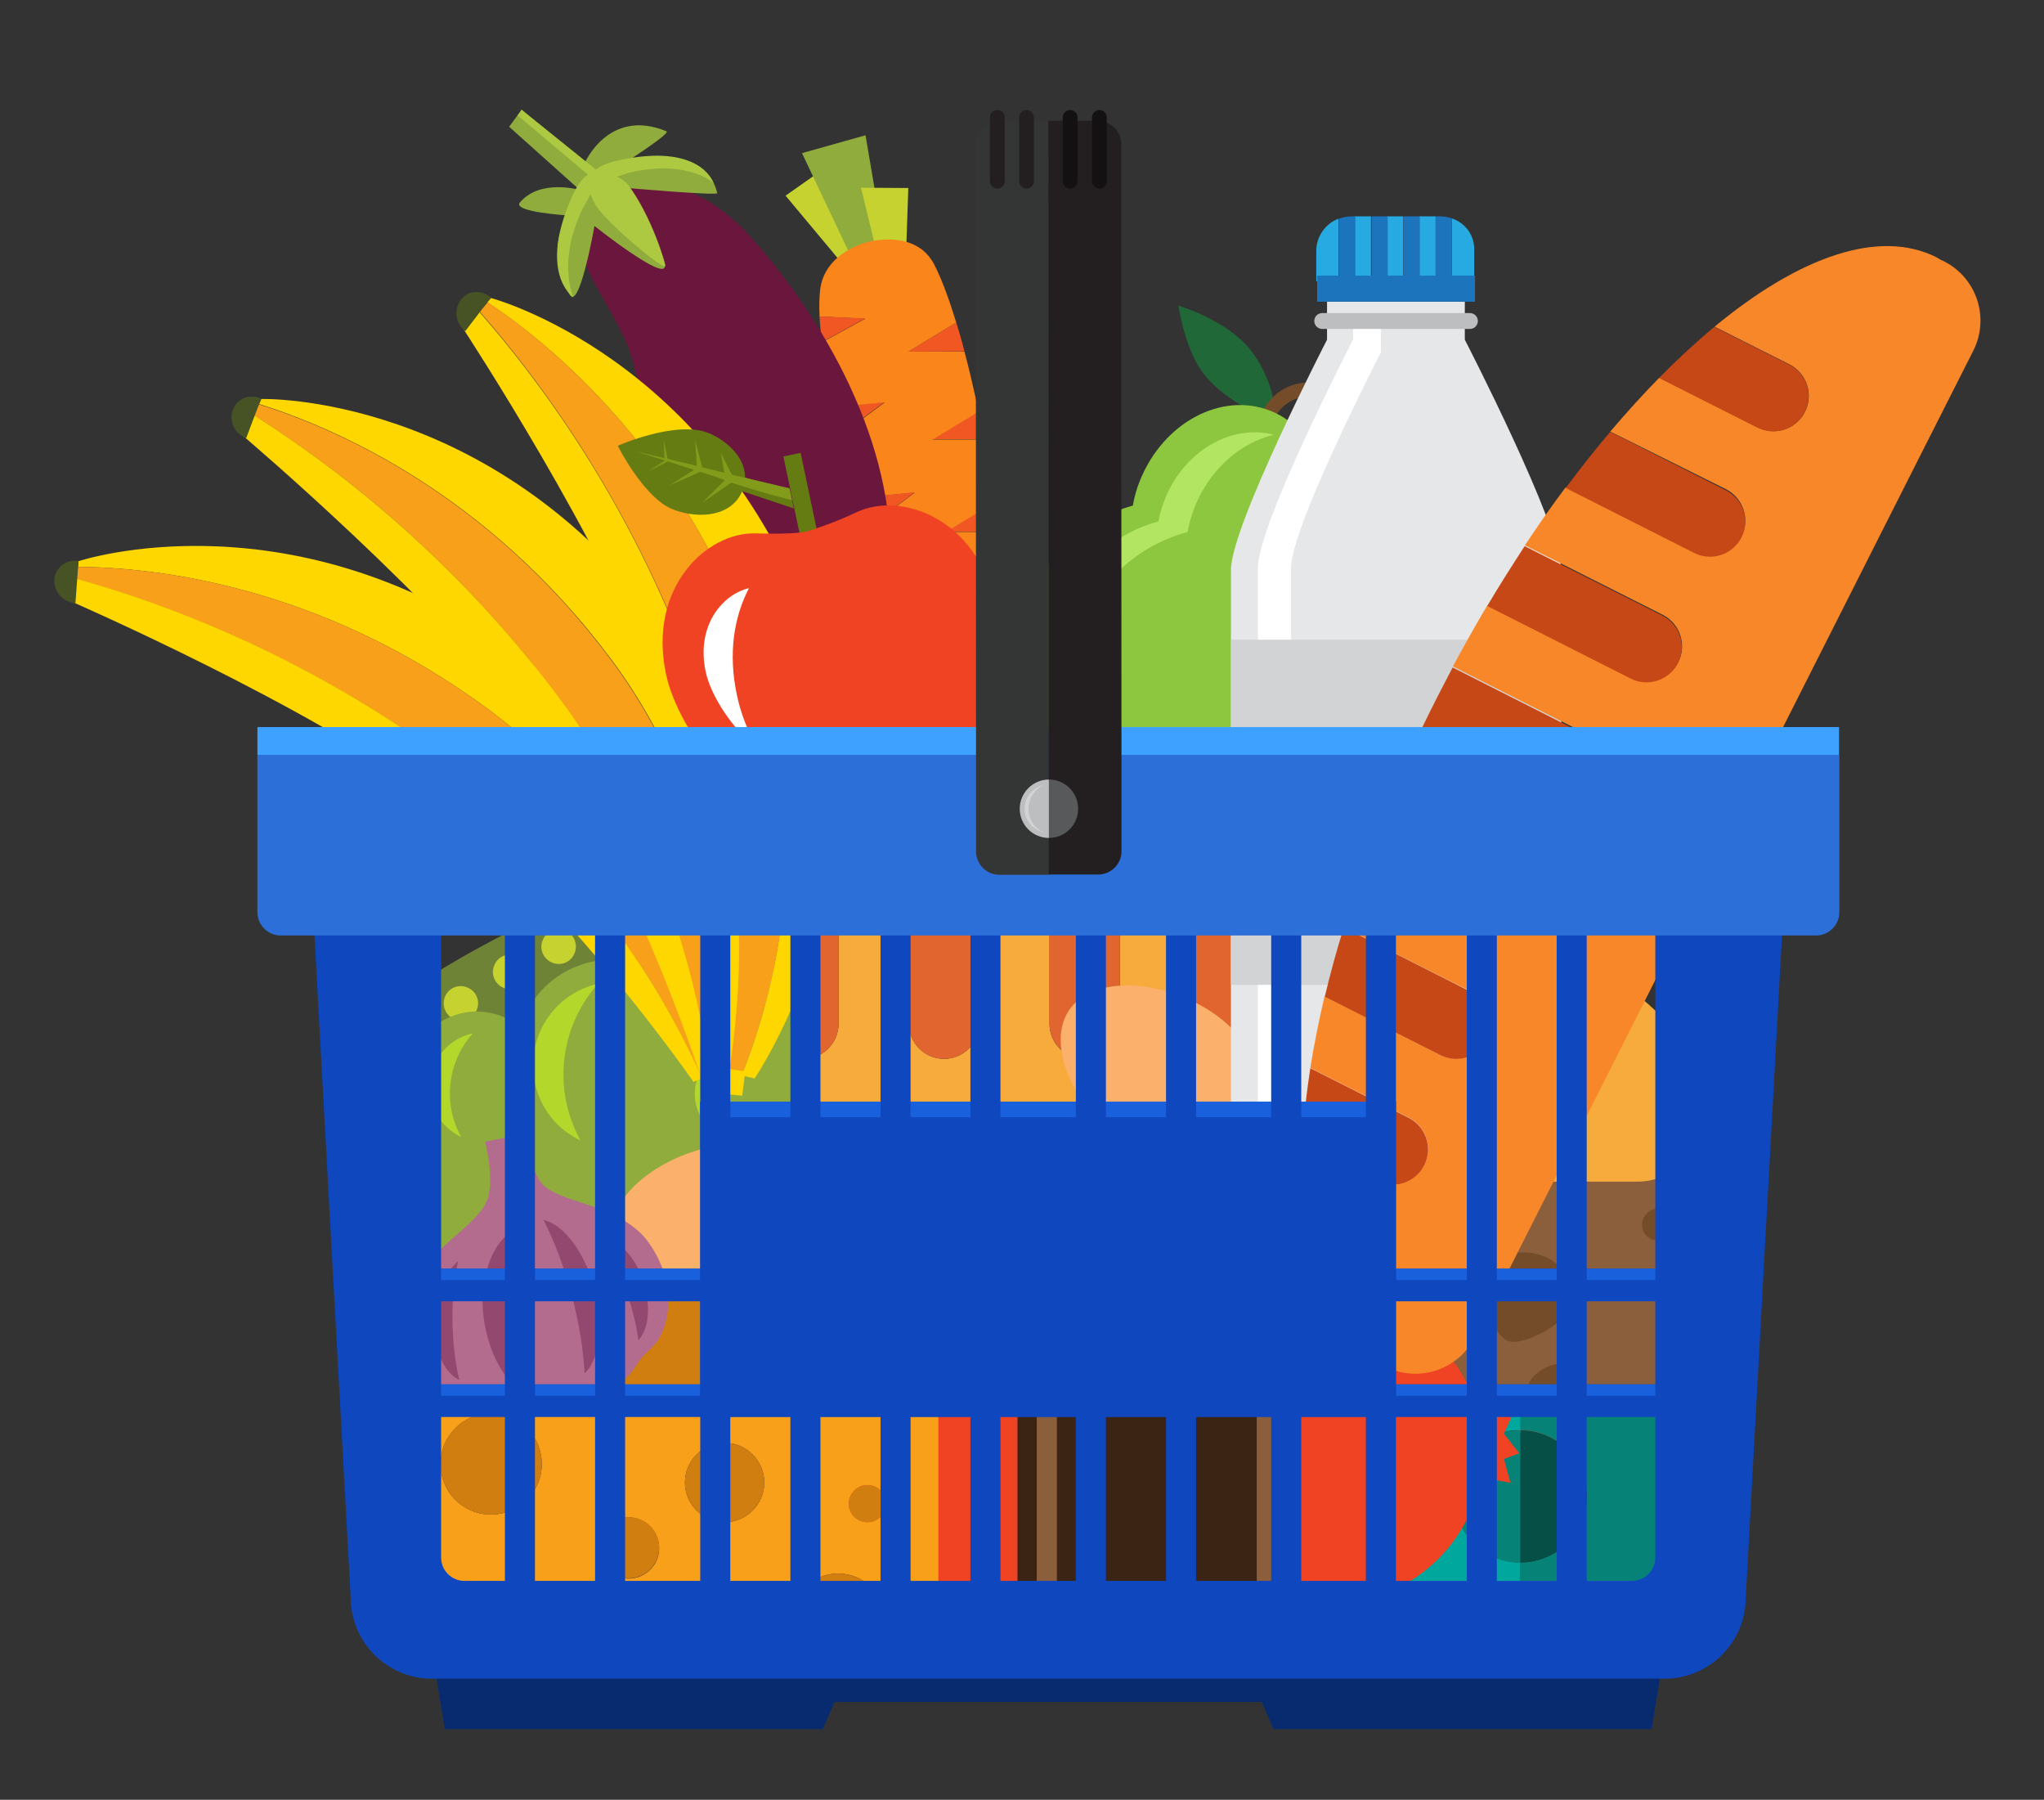 <?xml version="1.0" encoding="utf-8"?>
<!-- Generator: Adobe Illustrator 24.1.0, SVG Export Plug-In . SVG Version: 6.00 Build 0)  -->
<svg version="1.1" xmlns="http://www.w3.org/2000/svg" xmlns:xlink="http://www.w3.org/1999/xlink" x="0px" y="0px"
	 viewBox="0 0 721 634.7" style="enable-background:new 0 0 721 634.7;" xml:space="preserve">
<rect x="0" y="0" width="721" height="634.7" fill="#333333" stroke="none"/>
<style type="text/css">
	.st0{fill:#8B5E3C;}
	.st1{fill:#754C29;}
	.st2{fill:#F8AB3D;}
	.st3{fill:#E1652F;}
	.st4{fill:#216838;}
	.st5{fill:#8DC63F;}
	.st6{fill:#B2E561;}
	.st7{fill:#6F8337;}
	.st8{fill:#C5D230;}
	.st9{fill:#6F8423;}
	.st10{fill:#90AC3D;}
	.st11{fill:#B3D82B;}
	.st12{fill:#00A79D;}
	.st13{fill:#D1D3D4;}
	.st14{fill:#078276;}
	.st15{fill:#939598;}
	.st16{fill:#054F46;}
	.st17{fill:#FBB06B;}
	.st18{fill:#E6E7E8;}
	.st19{fill:#27AAE1;}
	.st20{fill:#1C75BC;}
	.st21{fill:#FFFFFF;}
	.st22{fill:#BCBEC0;}
	.st23{fill:#EF4323;}
	.st24{fill:#3C2415;}
	.st25{fill:#F15722;}
	.st26{fill:#F9851B;}
	.st27{fill:#D17E11;}
	.st28{fill:#F9A01B;}
	.st29{fill:#6B163C;}
	.st30{fill:#ACC941;}
	.st31{fill:#FED600;}
	.st32{fill:#475324;}
	.st33{fill:#B36C8E;}
	.st34{fill:#93486F;}
	.st35{fill:#657C12;}
	.st36{fill:#829B1B;}
	.st37{fill:#F88729;}
	.st38{fill:#C64817;}
	.st39{fill:#0F47BE;}
	.st40{fill:#1960DD;}
	.st41{fill:#082B70;}
	.st42{fill:#2C6FD8;}
	.st43{fill:#3EA1FF;}
	.st44{fill:#343635;}
	.st45{fill:#231F20;}
	.st46{fill:#141112;}
	.st47{fill:#58595B;}
</style>
<g id="Layer_1">
	<g>
		<g>
			<path class="st0" d="M526.9,498.3c-33.4-8.1-20.1-64.6-5.3-73.9c5.5-3.5,13.2-1.3,19-5.6c3.7-2.7,6.8-10.7,10.4-14.2
				c11.3-11.1,25-13.3,39.1-6.1c64.6,32.7-22.7,133.1-56.2,105.1C532.2,502.2,529,498.8,526.9,498.3z"/>
			<path class="st1" d="M547.1,494.5c-1.8-0.3-7.5-2.4-8-4.6c-0.9-4.3,7.7-9.7,11.6-8.8c6.4,1.5,15.1,13.2,4,13.8
				C554.7,494.9,549.6,495,547.1,494.5z"/>
			<path class="st1" d="M523.8,448.9c-0.4-6,6.4-6.9,11-7.2c6.2-0.4,11.3,1,15.8,5.3c3,2.8,3.9,7,3.6,11.1
				c-0.4,5.1-5.1,9.1-9.6,11.6c-2.9,1.5-9.3,4.5-12.6,3.2C524.7,470.1,524,453,523.8,448.9z"/>
			<path class="st1" d="M581.2,436.2c-2.6-2.2-2.7-6.3,0-8.6c6-5.1,17.1,4.3,10.3,8.1C591.5,435.8,584.5,439.1,581.2,436.2z"/>
		</g>
		<g>
			<path class="st2" d="M164.2,390.4c0-22.7,21.7-43.4,57.2-58.9V361c0,6.9,5.6,12.4,12.4,12.4c6.8,0,12.4-5.5,12.4-12.4v-38.8
				c7.8-2.5,16.1-4.8,24.8-6.9V361c0,6.9,5.5,12.4,12.4,12.4c6.8,0,12.4-5.5,12.4-12.4v-50.8c8-1.4,16.3-2.6,24.8-3.6V361
				c0,6.9,5.6,12.4,12.4,12.4c6.8,0,12.4-5.5,12.4-12.4v-56.7c8.1-0.6,16.4-1,24.8-1.1V361c0,6.9,5.5,12.4,12.4,12.4
				c6.8,0,12.4-5.5,12.4-12.4v-57.9c8.4,0.2,16.7,0.6,24.8,1.1V361c0,6.9,5.5,12.4,12.4,12.4c6.8,0,12.4-5.5,12.4-12.4v-54.4
				c8.5,1,16.8,2.2,24.8,3.6V361c0,6.9,5.6,12.4,12.4,12.4c6.9,0,12.4-5.5,12.4-12.4v-45.7c8.7,2.1,17,4.4,24.8,6.9V361
				c0,6.9,5.6,12.4,12.4,12.4c6.8,0,12.4-5.5,12.4-12.4v-29.6c35.5,15.5,57.2,36.2,57.2,58.9c0,0.6-0.1,1.2-0.1,1.8
				c0,0.6,0.1,1.1,0.1,1.7c-0.3,12.7-10.7,22.9-23.4,22.9h-45.4H233.1h-45.4c-12.8,0-23.1-10.2-23.4-22.9c0-0.6,0-1.1,0.1-1.7
				C164.3,391.6,164.2,391,164.2,390.4z"/>
			<path class="st3" d="M382.6,373.4c-6.8,0-12.4-5.5-12.4-12.4v-57.9c4.1-0.1,8.2-0.2,12.4-0.2c4.2,0,8.3,0.1,12.4,0.2V361
				C395,367.9,389.5,373.4,382.6,373.4z"/>
			<path class="st3" d="M432.2,373.4c-6.9,0-12.4-5.5-12.4-12.4v-56.7c8.4,0.6,16.7,1.4,24.8,2.3V361
				C444.6,367.9,439.1,373.4,432.2,373.4z"/>
			<path class="st3" d="M283.4,373.4c-6.9,0-12.4-5.5-12.4-12.4v-45.7c7.9-1.9,16.2-3.6,24.8-5.1V361
				C295.8,367.9,290.3,373.4,283.4,373.4z"/>
			<path class="st3" d="M333,373.4c-6.9,0-12.4-5.5-12.4-12.4v-54.4c8.1-1,16.4-1.7,24.8-2.3V361C345.4,367.9,339.9,373.4,333,373.4
				z"/>
			<path class="st3" d="M233.8,373.4c-6.8,0-12.4-5.5-12.4-12.4v-29.6c7.6-3.3,16-6.4,24.8-9.3V361
				C246.2,367.9,240.7,373.4,233.8,373.4z"/>
			<path class="st3" d="M481.8,373.4c-6.9,0-12.4-5.5-12.4-12.4v-50.8c8.6,1.5,16.9,3.2,24.8,5.1V361
				C494.2,367.9,488.7,373.4,481.8,373.4z"/>
			<path class="st3" d="M531.4,373.4c-6.8,0-12.4-5.5-12.4-12.4v-38.8c8.9,2.8,17.2,5.9,24.8,9.3V361
				C543.8,367.9,538.3,373.4,531.4,373.4z"/>
		</g>
		<g>
			<path class="st4" d="M415.7,107.8c0,0,16.9,4.9,25.4,15.6c6.7,8.3,10.3,21.9,7.1,22.8c-4,1.2-17.6-6.2-24-14.9
				C417.8,122.6,415.7,107.8,415.7,107.8z"/>
			<g>
				<path class="st1" d="M446.8,148.3C446.7,148.3,446.7,148.3,446.8,148.3c-1.3-0.5-1.9-1.9-1.4-3.2c0.1-0.2,6.3-15.2,26.6-8.6
					c1.3,0.4,2,1.8,1.6,3.1c-0.4,1.3-1.8,2-3.1,1.6c-15.8-5.1-20.4,5.4-20.6,5.8C449.4,148.2,448,148.8,446.8,148.3z"/>
			</g>
			<path class="st5" d="M460.3,202.6c1.6-2.5,3.1-5.2,4.3-8.1c8.2-20.5,0.9-42.7-16.4-49.6c-17.3-6.9-37.9,4.1-46.1,24.6
				c-1.2,2.9-2,5.9-2.5,8.8c-15.8,4.3-29.5,15.8-36,32.2c-11.1,27.8,2.4,59.4,30.2,70.5c27.8,11.1,59.4-2.4,70.5-30.2
				C470.7,234.4,468.7,216.7,460.3,202.6z"/>
			<path class="st6" d="M382.5,219.6c6.6-16.4,20.4-27.7,36.4-32c0.5-2.9,1.4-5.9,2.5-8.8c5.4-13.4,16.1-22.6,27.9-25.5
				c-14.9-3.9-31.6,5.7-38.4,22.7c-1,2.6-1.8,5.2-2.3,7.9c-14.3,3.8-26.6,13.9-32.5,28.5c-6.4,15.9-3.5,33.4,6.2,46.4
				C377.6,246.5,377.3,232.6,382.5,219.6z"/>
		</g>
		<g>
			<path class="st7" d="M127,394.6c0,0-3.2-24.7,9.3-37.9c16.8-17.7,59.3-34.9,80.2-47.5c10.5-6.4,16.8-17.5,16.8-17.5
				s4,27.3-14.4,43.3c-15.1,13.1-51,30.9-69.5,41.2C134.9,384.2,127,394.6,127,394.6z"/>
			<path class="st8" d="M208.6,321.4c1.3-3.1,4.9-4.5,8-3.1c3.1,1.3,4.5,4.9,3.1,8c-1.3,3.1-4.9,4.5-8,3.1
				C208.7,328,207.3,324.5,208.6,321.4z"/>
			<path class="st8" d="M191.5,331.4c1.3-3.1,4.9-4.5,8-3.1c3.1,1.3,4.5,4.9,3.1,8c-1.3,3.1-4.9,4.5-8,3.1
				C191.5,338,190.1,334.5,191.5,331.4z"/>
			<path class="st8" d="M174.4,340.3c1.3-3.1,4.9-4.5,8-3.1c3.1,1.3,4.5,4.9,3.1,8c-1.3,3.1-4.9,4.5-8,3.1
				C174.5,347,173,343.4,174.4,340.3z"/>
			<path class="st8" d="M157,351.4c1.3-3.1,4.9-4.5,8-3.1c3.1,1.3,4.5,4.9,3.1,8c-1.3,3.1-4.9,4.5-8,3.1
				C157.1,358,155.7,354.5,157,351.4z"/>
			<path class="st8" d="M139.1,362.3c1.3-3.1,4.9-4.5,8-3.1c3.1,1.3,4.5,4.9,3.1,8c-1.3,3.1-4.9,4.5-8,3.1
				C139.2,369,137.8,365.4,139.1,362.3z"/>
		</g>
		<g>
			<path class="st9" d="M220,519.5L207.9,489l-43-47.2c0,0,21.2-6.1,22.9-5.6c1.7,0.5,19.5,36.2,29.4,30.5
				c7.5-4.3-10.4-32.7-8.9-33.6c1.5-1,20.4-13.3,20.4-13.3s6.8,35.1,15.8,33.1c8.9-1.9,0.4-36.3,0.4-36.3l23.8-12.1l-3.8,52.1
				l11.3,40.5L220,519.5z"/>
			<path class="st10" d="M283.5,352c-3.1-7.9-12.1-11.7-20-8.6c-1,0.4-1.9,0.9-2.8,1.5c-3.8-6.4-11.7-9.3-18.9-6.4
				c-3,1.2-5.4,3.2-7,5.7c-9-6-20.7-7.7-31.4-3.4c-9.9,3.9-16.9,12-19.8,21.4c-6.7-5.4-16-7.2-24.5-3.7
				c-12.1,4.8-18.2,18.1-14.3,30.4c-2.8,0.1-5.6,0.6-8.3,1.7c-13.2,5.3-19.7,20.2-14.4,33.5c3.2,8.2,10.2,13.7,18.2,15.6
				c0.1,1.5,0.4,3.1,1,4.5c3.1,7.9,12.1,11.7,20,8.6c2.7-1.1,4.8-2.8,6.4-4.9c6,2.8,13,3.3,19.6,0.6c5.7-2.3,9.9-6.4,12.6-11.4
				c5.4,1.8,11.3,1.9,17-0.4c6.3-2.5,11-7.4,13.5-13.2c5.8,2.5,12.6,2.8,18.9,0.3c6.2-2.5,10.8-7.1,13.3-12.7
				c3.6,0.2,7.2-0.2,10.7-1.6c12.7-5.1,18.9-19.4,13.8-32.1c-1.5-3.7-3.8-6.7-6.5-9.2C284.4,363.8,285.8,357.6,283.5,352z"/>
			<path class="st11" d="M142.9,395.2c-2.6,0.6-5.2,1.7-7.5,3.4c-8.6,6.5-10.3,18.8-3.8,27.4c2,2.6,4.5,4.4,7.2,5.8
				C132.1,419.9,133.8,405.1,142.9,395.2z"/>
			<path class="st11" d="M166.8,364.4c-2.6,0.6-5.2,1.7-7.5,3.4c-8.6,6.5-10.3,18.8-3.8,27.4c2,2.6,4.5,4.4,7.2,5.8
				C156.1,389.2,157.8,374.4,166.8,364.4z"/>
			<path class="st11" d="M257.5,370.2c-2.2,0.5-4.3,1.4-6.1,2.8c-7.1,5.4-8.4,15.4-3.1,22.5c1.6,2.1,3.6,3.6,5.9,4.7
				C248.7,390.6,250.1,378.4,257.5,370.2z"/>
			<path class="st11" d="M211,346.9c-4,0.9-7.8,2.6-11.3,5.2c-13,9.9-15.5,28.4-5.7,41.4c2.9,3.9,6.7,6.7,10.8,8.7
				C194.8,384.4,197.4,362,211,346.9z"/>
		</g>
		<g>
			<path class="st12" d="M536.3,557.6V551c-12.9,0-23.3-10.5-23.3-23.4c0-12.9,10.5-23.3,23.3-23.3v-5.8h-54.1c-0.1,0-0.3,0-0.4,0
				v59.2c0.1,0,0.2,0,0.4,0H536.3z"/>
			<path class="st13" d="M482.3,492.8c-1.6,0-2.8,1.3-2.8,2.8c0,1.4,1.1,2.6,2.5,2.8c0.1,0,0.2,0,0.4,0h54.1v-2.9v-2.8H482.3z"/>
			<path class="st13" d="M482.3,557.6c-0.1,0-0.3,0-0.4,0c-1.4,0.2-2.5,1.4-2.5,2.8c0,1.6,1.3,2.8,2.8,2.8h54.1v-3.5v-2.2H482.3z"/>
			<path class="st14" d="M513,527.7c0,12.9,10.5,23.4,23.3,23.4v-46.7C523.4,504.3,513,514.8,513,527.7z"/>
			<path class="st14" d="M536.3,498.5v5.8c12.9,0,23.3,10.5,23.3,23.3c0,12.9-10.5,23.4-23.3,23.4v6.6h54.1c0.1,0,0.3,0,0.4,0v-59.2
				c-0.1,0-0.2,0-0.4,0H536.3z"/>
			<path class="st15" d="M590.4,492.8h-54.1v2.8v2.9h54.1c0.1,0,0.3,0,0.4,0c1.4-0.2,2.5-1.4,2.5-2.8
				C593.2,494.1,592,492.8,590.4,492.8z"/>
			<path class="st13" d="M590.8,557.6c-0.1,0-0.2,0-0.4,0h-54.1v2.2v3.5h54.1c1.6,0,2.8-1.3,2.8-2.8
				C593.2,559,592.2,557.8,590.8,557.6z"/>
			<path class="st16" d="M559.7,527.7c0-12.9-10.5-23.3-23.3-23.3V551C549.2,551,559.7,540.6,559.7,527.7z"/>
		</g>
		<path class="st17" d="M261.1,459.1c-17.2,11.8-32,6.9-40.6-5.8c-8.7-12.6-7.9-28.2,9.3-40c17.2-11.8,42.1-13.8,50.8-1.2
			C289.2,424.8,278.3,447.3,261.1,459.1z"/>
		<path class="st17" d="M396.7,403.1c17.2,11.8,32,6.9,40.6-5.8c8.7-12.6,7.9-28.2-9.3-40c-17.2-11.8-42.1-13.8-50.8-1.2
			C368.5,368.8,379.4,391.3,396.7,403.1z"/>
		<g>
			<path class="st18" d="M516.7,119.8v-13.4h-48.6v13.4c0,0-33.9,65.7-33.9,81.2v3.4v27.2v172.2c0,4.7,3.8,8.5,8.5,8.5h99.5
				c4.7,0,8.5-3.8,8.5-8.5V231.6v-27.2v-3.4C550.6,185.5,516.7,119.8,516.7,119.8z"/>
			<g>
				<g>
					<path class="st19" d="M512.1,77v22h-5.7V76.3h-5.7V99h-5.7V76.3h-5.7V99h-5.7V76.3h-5.7V99h-5.7V77.1
						c-4.6,1.7-7.9,6.2-7.9,11.4v10.7h55.7V88.5C520.3,83.1,516.9,78.6,512.1,77z"/>
					<path class="st20" d="M478.1,99V76.3h-1.4c-1.5,0-2.9,0.3-4.3,0.8V99H478.1z"/>
					<rect x="483.8" y="76.3" class="st20" width="5.7" height="22.7"/>
					<rect x="495.1" y="76.3" class="st20" width="5.7" height="22.7"/>
					<path class="st20" d="M512.1,99V77c-1.2-0.4-2.6-0.7-4-0.7h-1.7V99H512.1z"/>
				</g>
				<rect x="464.6" y="97.2" class="st20" width="55.7" height="9.2"/>
			</g>
			<path class="st21" d="M455.4,203.5v-3.2c0-14,29.1-70.9,31.7-76.1v-11.1h-9.8v6.6c0,0-33.6,65.1-33.6,80.6v3.4v26.9v162.1h11.9
				c-0.1-0.5-0.2-1.1-0.2-1.6v-162V203.5z"/>
			<rect x="434.2" y="225.6" class="st13" width="116.4" height="121.7"/>
			<path class="st22" d="M521.3,113.2c0,1.5-1.2,2.8-2.8,2.8h-52.1c-1.5,0-2.8-1.2-2.8-2.8l0,0c0-1.5,1.2-2.8,2.8-2.8h52.1
				C520,110.4,521.3,111.6,521.3,113.2L521.3,113.2z"/>
		</g>
		<g>
			<path class="st23" d="M523.1,511.8c0,29.6-24,53.6-53.6,53.6H347.4c-29.6,0-53.6-24-53.6-53.6l0,0c0-29.6,24-53.6,53.6-53.6
				h122.1C499.1,458.2,523.1,482.2,523.1,511.8L523.1,511.8z"/>
			<rect x="358.9" y="458.2" class="st24" width="99" height="107.2"/>
			<polygon class="st23" points="299.7,506.2 281.7,496 286.4,506.2 281.7,511.8 285.4,516.8 286.1,523.6 299.7,518.8 			"/>
			<polygon class="st23" points="516.2,505.6 534.5,496.7 530.5,505.6 535.9,512.5 530.5,514.5 532.8,522.9 516.2,519.8 			"/>
			<rect x="365.7" y="458.2" class="st0" width="7.1" height="107.2"/>
			<rect x="443.3" y="458.2" class="st0" width="7.1" height="107.2"/>
		</g>
		<g>
			<polygon class="st8" points="299.3,95.6 277.1,69 289.9,60 305.3,93.1 			"/>
			<polygon class="st10" points="304.9,100.4 282.9,54 305.3,47.7 313.4,95.2 			"/>
			<polygon class="st8" points="312.7,103.2 303.7,66.2 320.4,66.3 319.3,98.1 			"/>
			<path class="st25" d="M356.2,220.2c-0.2-2.8-0.5-5.7-0.8-8.6l-14.1,8.6L356.2,220.2z"/>
			<path class="st25" d="M352.5,187.5c-0.5-3.5-1-7-1.6-10.5l-17.3,10.5L352.5,187.5z"/>
			<path class="st25" d="M347.1,154.9c-0.6-3.3-1.3-6.6-2-9.8l-16.2,9.8L347.1,154.9z"/>
			<path class="st25" d="M340.2,123.9c-0.9-3.6-1.9-7-2.9-10.2l-16.9,10.3L340.2,123.9z"/>
			<path class="st25" d="M294.8,143.4c0.8,3,1.7,6.1,2.6,9.2l14.6-10.8L294.8,143.4z"/>
			<path class="st26" d="M305.9,85.4c0,0-14.9,3.4-16.6,16.7c-0.3,2.8-0.4,6-0.2,9.5l16.1,0.8l-15.2,8.3c1,6.9,2.7,14.7,4.9,22.8
				l17.2-1.6l-14.6,10.8c2.3,7.4,4.9,15,7.7,22.7l17.5-1.7l-14.1,10.5c3,7.7,6.2,15.4,9.5,22.7l12.3-1.2l-9.6,7.2
				c4,8.6,7.9,16.7,11.7,23.8l9.4-0.9l-7,5.2c8.7,15.9,16,26.2,19,25.5c4.2-1,4.6-20.4,2.4-46.2l-15,0l14.1-8.6
				c-0.8-7.7-1.8-15.8-2.9-24.1l-18.8,0l17.3-10.5c-1.2-7.4-2.4-14.8-3.8-22.1l-18.2,0l16.2-9.8c-1.6-7.4-3.2-14.6-5-21.2l-19.8,0
				l16.9-10.3c-2.5-8.1-5-15-7.7-20.3C323,80.4,305.9,85.4,305.9,85.4z"/>
			<path class="st25" d="M289.1,111.6c0.1,2.8,0.4,5.8,0.9,9l15.2-8.3L289.1,111.6z"/>
			<path class="st25" d="M305.2,175.3c1.1,2.9,2.2,5.9,3.4,8.8l14.1-10.5L305.2,175.3z"/>
			<path class="st25" d="M318.1,206.8c0.9,2,1.8,4,2.7,6l9.6-7.2L318.1,206.8z"/>
			<path class="st25" d="M332.5,236.6c0.8,1.5,1.6,2.9,2.3,4.3l7-5.2L332.5,236.6z"/>
		</g>
		<g>
			<path class="st27" d="M267.8,446.4c57.4,12.2,63.3,42.9,63.3,42.9H141.3L267.8,446.4z"/>
			<path class="st28" d="M331.1,489.3H141.3v46c5.4,1.2,9.5,6.1,9.5,11.9c0,5.8-4.1,10.6-9.5,11.9v11.6h137.5
				c0.6-8.8,7.9-15.8,16.8-15.8c9,0,16.2,7,16.8,15.8h18.6V489.3z M173.2,534.1c-9.9,0-17.8-8-17.8-17.8c0-9.9,8-17.9,17.8-17.9
				c9.9,0,17.9,8,17.9,17.9C191.1,526.1,183.1,534.1,173.2,534.1z M221.7,556.7c-6,0-10.8-4.9-10.8-10.8c0-6,4.9-10.8,10.8-10.8
				c6,0,10.8,4.9,10.8,10.8C232.6,551.8,227.7,556.7,221.7,556.7z M255.6,536.8c-7.7,0-14-6.3-14-14c0-7.7,6.3-14,14-14
				c7.7,0,14,6.3,14,14C269.6,530.5,263.3,536.8,255.6,536.8z M306,536.8c-3.6,0-6.6-2.9-6.6-6.5c0-3.6,2.9-6.6,6.6-6.6
				c3.6,0,6.6,2.9,6.6,6.6C312.5,533.9,309.6,536.8,306,536.8z"/>
			<path class="st27" d="M295.6,554.9c-9,0-16.2,7-16.8,15.8h33.7C311.8,561.9,304.6,554.9,295.6,554.9z"/>
			<path class="st27" d="M150.8,547.2c0-5.8-4.1-10.6-9.5-11.9v23.7C146.7,557.8,150.8,553,150.8,547.2z"/>
			<path class="st27" d="M173.2,498.4c-9.9,0-17.8,8-17.8,17.9c0,9.9,8,17.8,17.8,17.8c9.9,0,17.9-8,17.9-17.8
				C191.1,506.4,183.1,498.4,173.2,498.4z"/>
			<path class="st27" d="M221.7,535c-6,0-10.8,4.9-10.8,10.8c0,6,4.9,10.8,10.8,10.8c6,0,10.8-4.9,10.8-10.8
				C232.6,539.8,227.7,535,221.7,535z"/>
			<path class="st27" d="M306,523.7c-3.6,0-6.6,2.9-6.6,6.6c0,3.6,2.9,6.5,6.6,6.5c3.6,0,6.6-2.9,6.6-6.5
				C312.5,526.6,309.6,523.7,306,523.7z"/>
			<path class="st27" d="M255.6,508.8c-7.7,0-14,6.3-14,14c0,7.7,6.3,14,14,14c7.7,0,14-6.3,14-14
				C269.6,515,263.3,508.8,255.6,508.8z"/>
		</g>
		<g>
			<path class="st29" d="M209.4,72.4c12.9-13.8,36.5-9.4,54.6,10.3c22.8,24.9,51.2,69.6,50,114.6c-1,36.5-13.8,64-40.2,66.5
				c-44.7,4.2-46.2-36.7-45.1-64.7c0.8-21.1,0.4-61.6-8.8-80.6C211,100.1,197.1,85.5,209.4,72.4z"/>
			<path class="st10" d="M206.1,57.8L184,38.7l-4.4,6L204.5,67c0,0-13.9-4.1-21.1,4.4c-2.9,3.4,17.2,4.6,17.2,4.6s-9,10.1,0.3,27.8
				c3.4,6.4,8.8-24.1,8.8-24.1s25.2,20,24.8,14c-0.4-6.6-14.4-27.5-14.4-27.5s33.1,2.9,32.9,1.9c-4.9-20.2-34.1-9.7-34.1-9.7
				s17.9-11.4,16.2-12.1C214.5,37.8,206.1,57.8,206.1,57.8z"/>
			<path class="st21" d="M243.6,217.3c1.1,16.1,9.1,29.6,20,36.3c-12.8-0.5-23.7-13.2-24.8-29.5c-0.6-8.9,1.9-17.2,6.3-23.2
				C243.7,206,243.2,211.6,243.6,217.3z"/>
			<path class="st30" d="M217.6,62.3c2-0.6,3.6-1.1,4-1.3c22.1-5.4,31.2,4.7,30,3.3c-0.4-0.5-5-13.9-33.2-7.8
				c-3,0.6-6.3,1.7-8.2,3.3L184,38.7l-1.4,2l24.8,20.9c-2.3,1.3-4.3,4.7-5.7,7.9c-11.7,26.4-0.1,34.8,0.4,35.3
				c1.2,1.5-6.4-10.7,3.4-31.2c0.3-0.5,1.6-2.7,2.8-5.1c0.8,2.1,1.8,3.9,2.2,4.4c4.5,6.6,23.9,22.7,24.2,20.9
				c0.1-0.7-4.7-17.4-13.2-28.7C220.5,63.9,219.2,63,217.6,62.3z"/>
		</g>
		<g>
			<g>
				<path class="st31" d="M27.5,199.9l0.2-2c0,0,76.7-25.6,158.1,34.9c72.1,53.6,70.6,144.2,70.6,144.2l-4.4,1.7
					c-4.6-23.4-21.9-85.4-79.3-128.2C113.4,206.5,55,200.1,27.5,199.9z"/>
				<path class="st28" d="M159,268.9c-50.8-37.7-101.2-56.2-132-64.7l0.5-4.3c27.5,0.2,85.9,6.6,145.2,50.6
					c57.5,42.7,74.7,104.8,79.3,128.2l-4.3,1.6C236.6,355.4,210.2,306.9,159,268.9z"/>
				<path class="st31" d="M152.7,281.2C108.8,248.6,26,212.5,26,212.5l1-8.4c30.8,8.5,81.2,27,132,64.7
					c51.1,38,77.6,86.5,88.7,111.5l-3.1,1.2C244.6,381.5,199.1,315.7,152.7,281.2z"/>
				<path class="st32" d="M27.7,197.8l-1.1,15c-1.2-0.2-3.1-0.8-4.2-1.6c-3.4-2.6-4.3-7.3-1.8-10.6C22.3,198.4,25,197.4,27.7,197.8z
					"/>
				<polygon class="st31" points="246.8,378.2 249.9,386.7 256.3,383.3 252.6,375.5 				"/>
			</g>
			<g>
				<path class="st31" d="M91.4,142.5l0.8-1.8c0,0,80.8-2.4,141.3,79c53.6,72.1,26,158.4,26,158.4l-4.7,0.3
					c2.3-23.8,3.7-88.1-39-145.6C171.7,173.6,117.6,150.7,91.4,142.5z"/>
				<path class="st28" d="M197.4,246.5c-37.7-50.8-80.7-83-107.8-100l1.7-3.9c26.2,8.1,80.4,31.1,124.4,90.3
					c42.7,57.5,41.3,121.8,39,145.6l-4.6,0.3C246.8,351.7,235.4,297.6,197.4,246.5z"/>
				<path class="st31" d="M187.8,256.5C155.1,212.6,86.3,154.2,86.3,154.2l3.4-7.7c27,17,70,49.2,107.8,100
					c38,51.1,49.4,105.2,52.8,132.3l-3.3,0.2C246.9,379,222.3,302.9,187.8,256.5z"/>
				<path class="st32" d="M92.1,140.6l-5.3,14c-1.1-0.5-2.8-1.7-3.5-2.7c-2.6-3.4-2-8.2,1.3-10.7C86.8,139.6,89.7,139.5,92.1,140.6z
					"/>
				<polygon class="st31" points="249.3,377.6 249.8,386.7 257,385.3 255.6,376.7 				"/>
			</g>
			<g>
				<path class="st31" d="M171.9,106.6l1.3-1.5c0,0,78.2,20.6,113.1,115.9c30.9,84.3-20.1,159.3-20.1,159.3l-4.6-1
					c9-22.1,28.6-83.4,4-150.7C240.2,159.2,194.8,121.8,171.9,106.6z"/>
				<path class="st28" d="M244.1,236.4c-21.8-59.4-53.8-102.5-74.9-126.5l2.8-3.3c22.8,15.2,68.2,52.6,93.6,121.9
					c24.6,67.3,5,128.6-4,150.7l-4.5-1C261.5,351.2,266,296.2,244.1,236.4z"/>
				<path class="st31" d="M232,243.3c-18.8-51.4-68.3-126.9-68.3-126.9l5.4-6.4c21.1,24,53.2,67.1,74.9,126.5
					c21.9,59.8,17.5,114.9,13,141.8l-3.2-0.7C253.9,377.5,251.9,297.6,232,243.3z"/>
				<path class="st32" d="M173.2,104.9l-9.1,11.9c-0.9-0.8-2.2-2.4-2.6-3.6c-1.5-4,0.4-8.4,4.3-9.9
					C168.4,102.5,171.2,103.2,173.2,104.9z"/>
				<polygon class="st31" points="256.6,376.9 254.5,385.7 261.8,386.4 262.9,377.8 				"/>
			</g>
		</g>
		<g>
			<path class="st33" d="M171.1,402.6c0,0,3.8,14.2,0.4,21.4c-4.6,9.7-23.4,18-26.1,32.1c-4,20.9,9.2,33.5,16.9,36.3
				c2.8,1,4.7,4.5,10.8,5.1c6.8,0.6,11.6-3.2,11.6-3.2s6.3,4.6,13.8,2.2c6.6-2.2,8.6-6.7,8.6-6.7s7.2,0.4,13.3-3.5
				c1.7-1.1,4-4.7,5.1-6.4c3.3-4.8,9.1-5.5,10.3-20.1c0.8-9.2-5-20.4-10-25.1c-11.6-10.8-27.5-10.3-34.4-17c-3.4-3.3-7-17.7-7-17.7
				L171.1,402.6z"/>
			<path class="st34" d="M178.9,463.5c-1.4-10.3,0-20.4,0.6-28.5c-5.9,4.2-10.7,16.3-8.9,29.6c1.8,13.3,8,23.8,14.8,26.2
				C182.7,483.3,180.3,473.9,178.9,463.5z"/>
			<path class="st34" d="M219.8,452.3c-2.8-7.3-5.9-12.6-9.4-17.6c6,2.2,12.2,5.8,15.8,15.2c3.6,9.3,3,18.5-1,22.7
				C224.4,466.6,222.6,459.6,219.8,452.3z"/>
			<path class="st34" d="M159.6,465.7c-0.1-7.8,0.7-15,2-21c-4.6,4.3-9,11.1-8.9,21.1c0.1,10,4,18.4,9.3,20.8
				C160.6,480.7,159.7,473.5,159.6,465.7z"/>
			<path class="st34" d="M201.6,456.5c-2.7-10.1-6.2-19.1-9.9-26.3c7.1,1.6,14.5,11.2,18,24.2c3.5,12.9,1.8,25-3.5,29.9
				C205.8,476.1,204.3,466.6,201.6,456.5z"/>
		</g>
		<g>
			
				<rect x="279.9" y="160" transform="matrix(0.979 -0.206 0.206 0.979 -30.644 61.995)" class="st35" width="6.2" height="36.9"/>
			<path class="st35" d="M278.8,173.5l-16-5.1c0.1-7.9-7.8-13.7-12.9-15.7c-11.4-4.6-32,4.5-32,4.5s9.3,18.6,19.6,22.5
				c9.5,3.6,20.7,2.2,24.3-6.5l18.2,6.1L278.8,173.5z"/>
			<g>
				<path class="st23" d="M285.7,186.8L285.7,186.8C285.7,186.8,285.7,186.8,285.7,186.8z"/>
				<path class="st23" d="M284.1,187.1L284.1,187.1C284.1,187.1,284.1,187.1,284.1,187.1z"/>
				<path class="st23" d="M302.2,180.6c-9.9,4.7-18,6.9-18,6.9c-2,0.4-6.7,0.9-17.7,0.6c-17.1-0.5-38,18.9-31.6,49.5
					c4.9,23.7,35.4,58.4,54.1,54.5c4.3-0.9,12.1-10.5,15.6-11.2c3.5-0.7,14.5,4.9,18.8,4c18.7-3.9,32.7-47.9,27.6-71.6
					C344.6,182.6,317.7,173.3,302.2,180.6z"/>
			</g>
			<g>
				<path class="st21" d="M264.2,207.4c-9.3,2.2-18.7,13.1-15.3,29.4c1.9,8.9,9.7,20.4,18.1,27.2c-3.3-6.4-5.8-12.8-7-18.6
					C256.7,230.3,259,217.4,264.2,207.4z"/>
			</g>
			<g>
				<path class="st36" d="M224.5,159.3c-0.1,0-0.2-0.1-0.2-0.1C224.3,159.2,224.3,159.2,224.5,159.3z"/>
				<path class="st36" d="M258,170.2c11.5,3.8,21.4,6.2,21.4,6.2l-0.9-4.2c0,0-9.4-2.2-20.3-4.8l-3.9-7.6l1.2,6.9
					c-2.6-0.6-5.2-1.3-7.8-1.9l-2.5-9.6l0.6,9.1l0,0c-3.7-0.9-7.2-1.7-10.3-2.5l-1.4-6.6l0.3,6.4c-5.3-1.3-9.1-2.2-9.9-2.4
					c0.9,0.3,4.7,1.5,10,3.2l0,0l-5.9,3.9l7-3.6c2.8,0.9,5.9,1.9,9.2,3l-8.7,5.5l10.9-4.8c2.9,0.9,5.8,1.9,8.7,2.9l-7.9,7.9
					L258,170.2z"/>
			</g>
		</g>
		<g>
			<path class="st37" d="M486.1,480.6c-20.3-10.2-28.9-38.9-26.8-77.6l26.4,13.3c6.1,3.1,13.6,0.6,16.7-5.5
				c3.1-6.1,0.6-13.6-5.5-16.7l-34.7-17.5c1.3-8.1,3-16.6,5-25.2l40.8,20.6c6.1,3.1,13.6,0.6,16.7-5.5c3.1-6.1,0.6-13.6-5.5-16.7
				L473.9,327c2.4-7.8,5-15.7,8-23.8l48.6,24.5c6.1,3.1,13.6,0.6,16.7-5.5c3.1-6.1,0.6-13.6-5.5-16.7l-50.6-25.6
				c3.2-7.5,6.5-15.1,10.2-22.7l51.6,26.1c6.1,3.1,13.6,0.6,16.7-5.5c3.1-6.1,0.6-13.6-5.5-16.7l-51.6-26.1c4-7.4,8-14.6,12.2-21.6
				l50.6,25.6c6.1,3.1,13.6,0.6,16.7-5.5c3.1-6.1,0.6-13.6-5.5-16.7l-48.6-24.5c4.7-7.1,9.5-14,14.4-20.5l45.3,22.9
				c6.1,3.1,13.6,0.6,16.7-5.5c3.1-6.1,0.6-13.6-5.5-16.7L568,152.2c5.8-6.8,11.6-13.2,17.3-19l34.7,17.5c6.1,3.1,13.6,0.7,16.7-5.5
				c3.1-6.1,0.6-13.6-5.5-16.7l-26.4-13.3c29.9-24.7,58.1-34.7,78.4-24.4c0.5,0.3,1,0.6,1.5,0.9c0.5,0.2,1,0.4,1.5,0.7
				c11.2,6,15.6,19.8,9.9,31.2l-20.5,40.5L540.7,431.1l-20.5,40.5c-5.8,11.4-19.5,16-31,10.6c-0.5-0.3-1-0.5-1.5-0.8
				C487.2,481.1,486.7,480.9,486.1,480.6z"/>
			<path class="st38" d="M569.5,278.1c-3.1,6.1-10.6,8.6-16.7,5.5l-51.6-26.1c1.8-3.7,3.6-7.4,5.5-11.1c1.9-3.7,3.8-7.4,5.7-11
				l51.6,26.1C570.2,264.5,572.6,271.9,569.5,278.1z"/>
			<path class="st38" d="M591.9,233.8c-3.1,6.1-10.6,8.6-16.7,5.5l-50.6-25.6c4.3-7.3,8.8-14.3,13.2-21.1l48.6,24.5
				C592.5,220.2,595,227.7,591.9,233.8z"/>
			<path class="st38" d="M524.8,366.6c-3.1,6.1-10.5,8.6-16.7,5.5l-40.8-20.6c1.9-8,4.1-16.1,6.7-24.4l45.3,22.9
				C525.4,353,527.9,360.5,524.8,366.6z"/>
			<path class="st38" d="M547.1,322.3c-3.1,6.1-10.5,8.6-16.7,5.5l-48.6-24.5c2.8-7.6,5.8-15.4,9.1-23.2l50.6,25.6
				C547.8,308.8,550.2,316.2,547.1,322.3z"/>
			<path class="st38" d="M502.4,410.9c-3.1,6.1-10.5,8.6-16.7,5.5L459.3,403c0.5-8.3,1.5-17.1,2.9-26.3l34.7,17.5
				C503,397.3,505.5,404.8,502.4,410.9z"/>
			<path class="st38" d="M614.3,189.5c-3.1,6.1-10.5,8.6-16.7,5.5l-45.3-22.9c5.2-7,10.4-13.6,15.7-19.8l40.8,20.6
				C614.9,176,617.4,183.4,614.3,189.5z"/>
			<path class="st38" d="M636.6,145.3c-3.1,6.1-10.5,8.6-16.7,5.5l-34.7-17.5c6.5-6.6,13-12.6,19.5-18l26.4,13.3
				C637.3,131.7,639.7,139.1,636.6,145.3z"/>
		</g>
		<g>
			<g>
				<rect x="142.1" y="488.2" class="st39" width="455.3" height="11.5"/>
				<rect x="142.7" y="488.2" class="st40" width="454.7" height="4"/>
				<rect x="142.1" y="447.4" class="st39" width="455.3" height="11.5"/>
				<rect x="142.7" y="447.4" class="st40" width="454.7" height="4"/>
				<rect x="247" y="388.6" class="st39" width="245.4" height="111"/>
				<rect x="247" y="388.5" class="st40" width="245.4" height="5.5"/>
				<rect x="178.1" y="307.7" class="st39" width="10.6" height="266.6"/>
				<rect x="209.9" y="307.7" class="st39" width="10.6" height="266.6"/>
				<rect x="247" y="307.7" class="st39" width="10.6" height="266.6"/>
				<rect x="481.8" y="307.7" class="st39" width="10.6" height="266.6"/>
				<rect x="517.4" y="307.7" class="st39" width="10.6" height="266.6"/>
				<rect x="549.1" y="307.7" class="st39" width="10.6" height="266.6"/>
				<rect x="278.8" y="307.7" class="st39" width="10.6" height="266.6"/>
				<rect x="310.6" y="307.7" class="st39" width="10.6" height="266.6"/>
				<rect x="342.3" y="307.7" class="st39" width="10.6" height="266.6"/>
				<rect x="379.5" y="307.7" class="st39" width="10.6" height="266.6"/>
				<rect x="411.3" y="307.7" class="st39" width="10.6" height="266.6"/>
				<rect x="448.4" y="307.7" class="st39" width="10.6" height="266.6"/>
			</g>
			<path class="st39" d="M109.3,300.3l14.4,263c0,15.8,12.8,28.7,28.7,28.7h434.7c15.8,0,28.7-12.8,28.7-28.7l14.4-263H109.3z
				 M583.9,549.3c0,4.5-3.7,8.2-8.2,8.2H163.8c-4.5,0-8.2-3.7-8.2-8.2V328.7c0-4.5,3.7-8.2,8.2-8.2h411.9c4.5,0,8.2,3.7,8.2,8.2
				V549.3z"/>
			<polygon class="st41" points="542.7,592 542.7,592 232,592 232,592 154,592 156.9,609.8 290.2,609.8 294.4,600.2 445.1,600.2 
				449.2,609.8 582.6,609.8 585.5,592 			"/>
			<path class="st42" d="M90.8,266.2v55.5c0,4.5,3.7,8.2,8.2,8.2h541.6c4.5,0,8.2-3.7,8.2-8.2v-55.5H90.8z"/>
			<rect x="90.8" y="256.4" class="st43" width="557.9" height="9.8"/>
		</g>
		<g>
			<g>
				<path class="st44" d="M365,42.7l-5.1,0l-5.7,0l-1.8,0c-1.2,0-2.3,0.2-3.3,0.7c-2.9,1.3-4.9,4.1-4.9,7.5l0.1,249.4
					c0,4.5,3.7,8.2,8.2,8.2l17.5,0l-0.1-265.8L365,42.7z"/>
				<path class="st45" d="M390.6,43.3c-1-0.4-2.1-0.7-3.3-0.7l-1.8,0l-5.7,0l-5.1,0l-4.9,0l0.1,265.8l17.5,0c4.5,0,8.2-3.7,8.2-8.2
					l-0.1-249.4C395.5,47.5,393.5,44.6,390.6,43.3z"/>
				<path class="st45" d="M354.4,41.4c0-1.4-1.1-2.6-2.6-2.6l0,0c-1.4,0-2.6,1.1-2.6,2.6l0,22.5c0,1.4,1.1,2.6,2.6,2.6l0,0
					c1.4,0,2.6-1.1,2.6-2.6L354.4,41.4z"/>
				<path class="st45" d="M364.7,41.4c0-1.4-1.1-2.6-2.6-2.6l0,0c-1.4,0-2.6,1.1-2.6,2.6l0,22.5c0,1.4,1.1,2.6,2.6,2.6l0,0
					c1.4,0,2.6-1.1,2.6-2.6L364.7,41.4z"/>
				<path class="st46" d="M380.1,41.4c0-1.4-1.1-2.6-2.6-2.6l0,0c-1.4,0-2.6,1.1-2.6,2.6l0,22.5c0,1.4,1.1,2.6,2.6,2.6l0,0
					c1.4,0,2.6-1.1,2.6-2.6L380.1,41.4z"/>
				<path class="st46" d="M390.4,41.4c0-1.4-1.1-2.6-2.6-2.6l0,0c-1.4,0-2.6,1.1-2.6,2.6l0,22.5c0,1.4,1.1,2.6,2.6,2.6l0,0
					c1.4,0,2.6-1.1,2.6-2.6L390.4,41.4z"/>
			</g>
			<g>
				<path class="st22" d="M359.7,285.2c0,5.7,4.6,10.3,10.3,10.3l0-20.6C364.3,274.9,359.7,279.6,359.7,285.2z"/>
				<path class="st47" d="M380.3,285.2c0-5.7-4.6-10.3-10.3-10.3l0,20.6C375.7,295.5,380.3,290.9,380.3,285.2z"/>
				<path class="st13" d="M362.8,285.2c0-3.7,2.2-6.9,5.4-8.3c-3.9,0.8-6.8,4.2-6.8,8.3c0,4.1,2.9,7.5,6.8,8.3
					C365,292.1,362.8,289,362.8,285.2z"/>
			</g>
		</g>
	</g>
</g>
<g id="nyt_x5F_exporter_x5F_info">
</g>
</svg>
